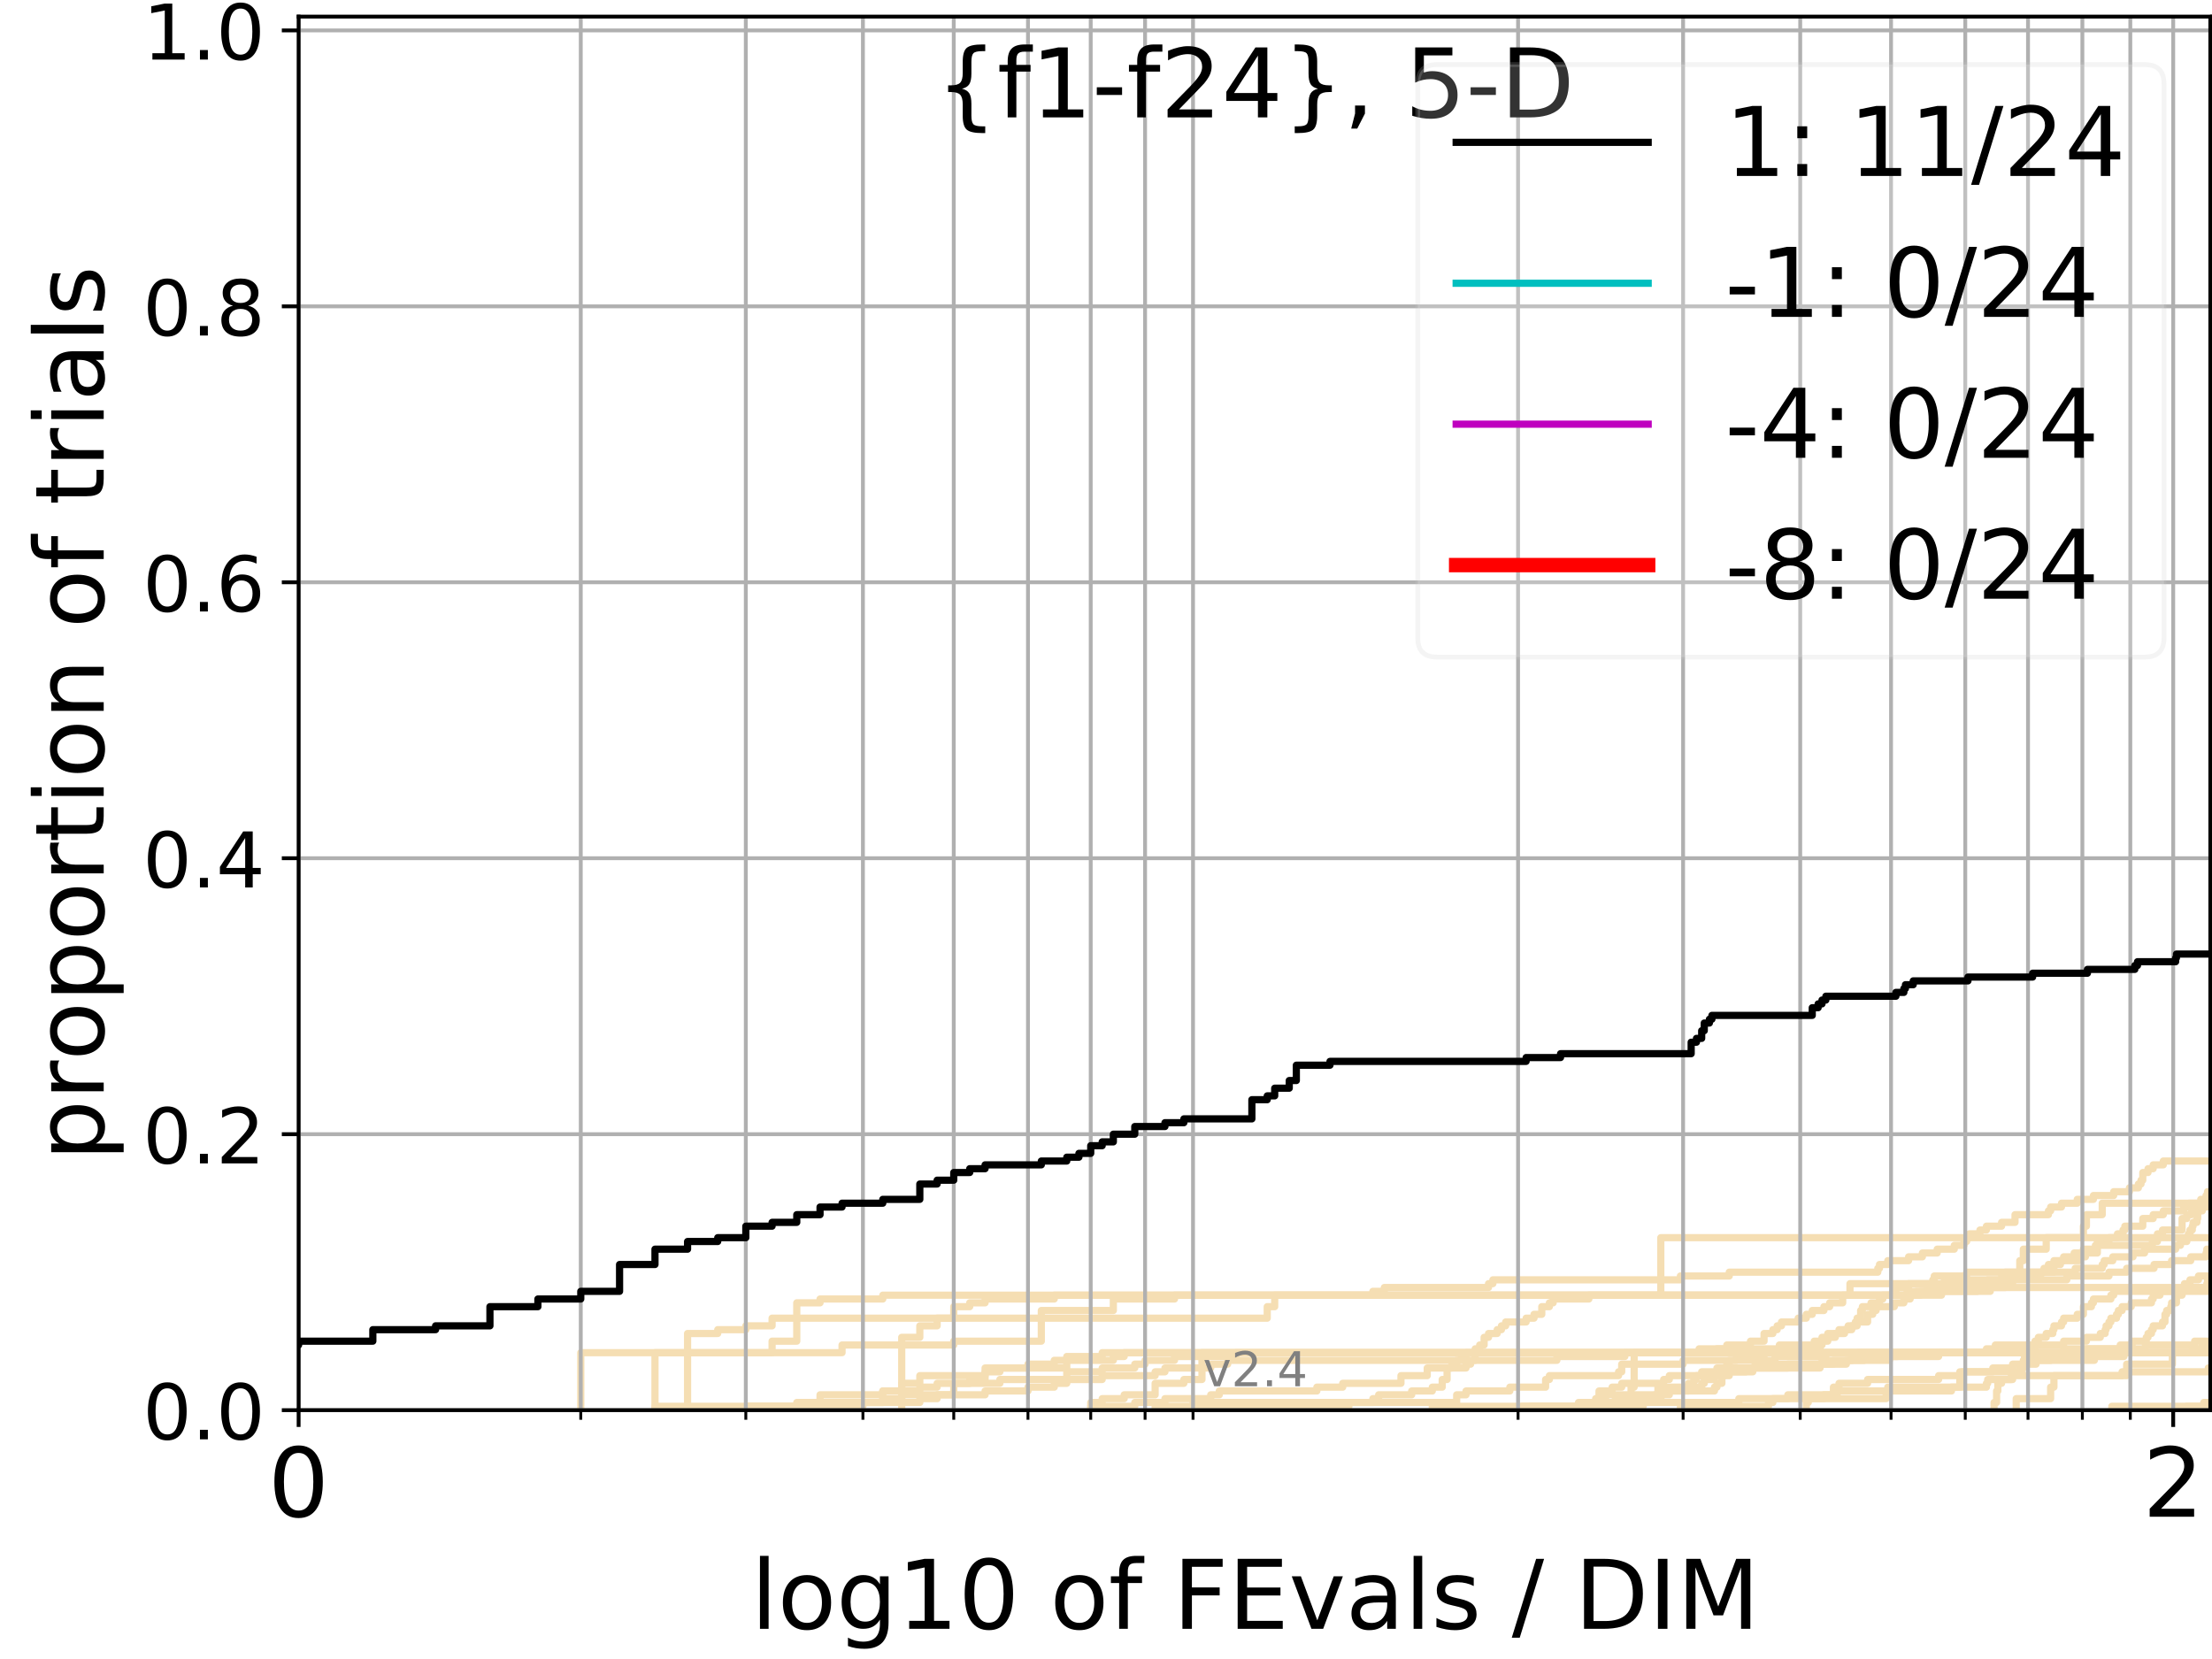 <?xml version="1.0" encoding="utf-8" standalone="no"?>
<!DOCTYPE svg PUBLIC "-//W3C//DTD SVG 1.1//EN"
  "http://www.w3.org/Graphics/SVG/1.1/DTD/svg11.dtd">
<!-- Created with matplotlib (https://matplotlib.org/) -->
<svg height="345.6pt" version="1.1" viewBox="0 0 460.8 345.6" width="460.8pt" xmlns="http://www.w3.org/2000/svg" xmlns:xlink="http://www.w3.org/1999/xlink">
 <defs>
  <style type="text/css">
*{stroke-linecap:butt;stroke-linejoin:round;}
  </style>
 </defs>
 <g id="figure_1">
  <g id="patch_1">
   <path d="M 0 345.6 
L 460.8 345.6 
L 460.8 0 
L 0 0 
z
" style="fill:#ffffff;"/>
  </g>
  <g id="axes_1">
   <g id="patch_2">
    <path d="M 62.208 293.76 
L 460.8 293.76 
L 460.8 3.456 
L 62.208 3.456 
z
" style="fill:#ffffff;"/>
   </g>
   <g id="line2d_1">
    <path clip-path="url(#pd177985d75)" d="M 415.402 293.76 
L 415.402 292.163 
L 415.927 292.163 
L 415.927 289.768 
L 416.188 289.768 
L 416.188 288.171 
L 416.967 288.171 
L 416.967 287.373 
L 419.263 287.373 
L 419.263 285.776 
L 420.759 285.776 
L 420.759 284.977 
L 421.498 284.977 
L 421.498 284.179 
L 424.152 284.179 
L 424.152 283.381 
L 427.185 283.381 
L 427.185 282.582 
L 429.669 282.582 
L 429.669 281.784 
L 433.796 281.784 
L 433.796 280.985 
L 441.685 280.985 
L 441.685 280.187 
L 444.16 280.187 
L 444.16 279.389 
L 447.109 279.389 
L 447.109 278.59 
L 447.471 278.59 
L 447.471 277.792 
L 448.19 277.792 
L 448.19 276.993 
L 448.547 276.993 
L 448.547 276.195 
L 450.484 276.195 
L 450.484 275.396 
L 451.005 275.396 
L 451.005 273.8 
L 451.35 273.8 
L 451.35 273.001 
L 452.208 273.001 
L 452.208 272.203 
L 452.378 272.203 
L 452.378 271.404 
L 453.394 271.404 
L 453.394 269.808 
L 454.563 269.808 
L 454.563 269.009 
L 455.06 269.009 
L 455.06 267.412 
L 456.207 267.412 
L 456.207 266.614 
L 457.978 266.614 
L 457.978 265.815 
L 461.8 265.815 
L 461.8 265.815 
" style="fill:none;stroke:#f5deb3;stroke-linecap:square;stroke-width:1.5;"/>
   </g>
   <g id="line2d_2">
    <path clip-path="url(#pd177985d75)" d="M 339.783 293.76 
L 339.783 291.365 
L 339.783 291.365 
L 339.783 288.97 
L 340.423 288.97 
L 340.423 286.574 
L 340.423 286.574 
L 340.423 284.179 
L 340.423 284.179 
L 340.423 281.784 
L 461.8 281.784 
" style="fill:none;stroke:#f5deb3;stroke-linecap:square;stroke-width:1.5;"/>
   </g>
   <g id="line2d_3">
    <path clip-path="url(#pd177985d75)" d="M 187.845 293.76 
L 187.845 278.59 
L 191.615 278.59 
L 191.615 276.195 
L 195.224 276.195 
L 195.224 274.598 
L 198.685 274.598 
L 198.685 272.203 
L 202.011 272.203 
L 202.011 271.404 
L 205.211 271.404 
L 205.211 270.606 
L 219.619 270.606 
L 219.619 269.808 
L 285.995 269.808 
L 285.995 269.009 
L 288.384 269.009 
L 288.384 268.211 
L 310.087 268.211 
L 310.087 267.412 
L 310.994 267.412 
L 310.994 266.614 
L 350.056 266.614 
L 350.056 265.815 
L 360.233 265.815 
L 360.233 265.017 
L 391.182 265.017 
L 391.182 264.219 
L 391.532 264.219 
L 391.532 263.42 
L 393.259 263.42 
L 393.259 262.622 
L 397.592 262.622 
L 397.592 261.823 
L 400.466 261.823 
L 400.466 261.025 
L 403.55 261.025 
L 403.55 260.227 
L 407.109 260.227 
L 407.109 259.428 
L 409.118 259.428 
L 409.118 258.63 
L 409.683 258.63 
L 409.683 257.831 
L 410.245 257.831 
L 410.245 257.033 
L 412.454 257.033 
L 412.454 256.234 
L 413.807 256.234 
L 413.807 255.436 
L 416.967 255.436 
L 416.967 254.638 
L 419.765 254.638 
L 419.765 253.041 
L 426.725 253.041 
L 426.725 252.242 
L 427.185 252.242 
L 427.185 251.444 
L 429.446 251.444 
L 429.446 250.646 
L 432.729 250.646 
L 432.729 249.847 
L 436.096 249.847 
L 436.096 249.049 
L 440.322 249.049 
L 440.322 248.25 
L 443.595 248.25 
L 443.595 247.452 
L 445.463 247.452 
L 445.463 246.653 
L 446.015 246.653 
L 446.015 245.855 
L 446.381 245.855 
L 446.381 244.258 
L 447.471 244.258 
L 447.471 243.46 
L 448.547 243.46 
L 448.547 242.661 
L 450.658 242.661 
L 450.658 241.863 
L 461.8 241.863 
L 461.8 241.863 
" style="fill:none;stroke:#f5deb3;stroke-linecap:square;stroke-width:1.5;"/>
   </g>
   <g id="line2d_4">
    <path clip-path="url(#pd177985d75)" d="M 136.446 293.76 
L 136.446 292.962 
L 170.829 292.962 
L 170.829 292.163 
L 191.615 292.163 
L 191.615 291.365 
L 195.224 291.365 
L 195.224 290.566 
L 205.211 290.566 
L 205.211 289.768 
L 214.146 289.768 
L 214.146 288.97 
L 219.619 288.97 
L 219.619 288.171 
L 222.228 288.171 
L 222.228 285.776 
L 229.606 285.776 
L 229.606 284.977 
L 236.394 284.977 
L 236.394 284.179 
L 238.541 284.179 
L 238.541 283.381 
L 244.673 283.381 
L 244.673 282.582 
L 257.463 282.582 
L 257.463 281.784 
L 413.807 281.784 
L 413.807 280.985 
L 415.665 280.985 
L 415.665 280.187 
L 429.891 280.187 
L 429.891 279.389 
L 434.639 279.389 
L 434.639 278.59 
L 437.528 278.59 
L 437.528 277.792 
L 438.537 277.792 
L 438.537 276.993 
L 438.737 276.993 
L 438.737 276.195 
L 439.335 276.195 
L 439.335 275.396 
L 439.731 275.396 
L 439.731 274.598 
L 440.909 274.598 
L 440.909 273.8 
L 441.298 273.8 
L 441.298 273.001 
L 442.07 273.001 
L 442.07 272.203 
L 443.972 272.203 
L 443.972 271.404 
L 448.19 271.404 
L 448.19 270.606 
L 448.547 270.606 
L 448.547 269.808 
L 449.96 269.808 
L 449.96 269.009 
L 454.563 269.009 
L 454.563 268.211 
L 459.714 268.211 
L 459.714 267.412 
L 459.87 267.412 
L 459.87 266.614 
L 461.8 266.614 
L 461.8 266.614 
" style="fill:none;stroke:#f5deb3;stroke-linecap:square;stroke-width:1.5;"/>
   </g>
   <g id="line2d_5">
    <path clip-path="url(#pd177985d75)" d="M 439.928 293.76 
L 439.928 292.962 
L 459.087 292.962 
L 459.087 292.163 
L 461.8 292.163 
" style="fill:none;stroke:#f5deb3;stroke-linecap:square;stroke-width:1.5;"/>
   </g>
   <g id="line2d_6"/>
   <g id="line2d_7">
    <path clip-path="url(#pd177985d75)" d="M 333.795 293.76 
L 333.795 292.962 
L 336.509 292.962 
L 336.509 292.163 
L 342.936 292.163 
L 342.936 291.365 
L 345.976 291.365 
L 345.976 290.566 
L 347.748 290.566 
L 347.748 289.768 
L 351.746 289.768 
L 351.746 288.171 
L 352.855 288.171 
L 352.855 287.373 
L 353.404 287.373 
L 353.404 286.574 
L 354.491 286.574 
L 354.491 285.776 
L 357.671 285.776 
L 357.671 284.977 
L 359.727 284.977 
L 359.727 284.179 
L 360.233 284.179 
L 360.233 283.381 
L 361.734 283.381 
L 361.734 282.582 
L 367.485 282.582 
L 367.485 281.784 
L 461.8 281.784 
L 461.8 281.784 
" style="fill:none;stroke:#f5deb3;stroke-linecap:square;stroke-width:1.5;"/>
   </g>
   <g id="line2d_8">
    <path clip-path="url(#pd177985d75)" d="M 0 0 
" style="fill:none;stroke:#f5deb3;stroke-linecap:square;stroke-width:1.5;"/>
   </g>
   <g id="line2d_9">
    <path clip-path="url(#pd177985d75)" d="M 227.218 293.76 
L 227.218 292.962 
L 236.394 292.962 
L 236.394 292.163 
L 242.678 292.163 
L 242.678 291.365 
L 252.216 291.365 
L 252.216 290.566 
L 254.001 290.566 
L 254.001 289.768 
L 274.325 289.768 
L 274.325 288.97 
L 279.711 288.97 
L 279.711 288.171 
L 291.846 288.171 
L 291.846 286.574 
L 297.318 286.574 
L 297.318 284.977 
L 302.459 284.977 
L 302.459 284.179 
L 303.451 284.179 
L 303.451 283.381 
L 304.431 283.381 
L 304.431 282.582 
L 305.4 282.582 
L 305.4 281.784 
L 429.891 281.784 
L 429.891 280.985 
L 446.928 280.985 
L 446.928 280.187 
L 457.178 280.187 
L 457.178 279.389 
L 461.8 279.389 
L 461.8 279.389 
" style="fill:none;stroke:#f5deb3;stroke-linecap:square;stroke-width:1.5;"/>
   </g>
   <g id="line2d_10">
    <path clip-path="url(#pd177985d75)" d="M 317.084 293.76 
L 317.084 292.962 
L 332.405 292.962 
L 332.405 292.163 
L 333.103 292.163 
L 333.103 289.768 
L 335.838 289.768 
L 335.838 288.97 
L 337.834 288.97 
L 337.834 288.171 
L 346.571 288.171 
L 346.571 287.373 
L 347.748 287.373 
L 347.748 286.574 
L 359.218 286.574 
L 359.218 285.776 
L 365.136 285.776 
L 365.136 284.977 
L 379.155 284.977 
L 379.155 284.179 
L 379.558 284.179 
L 379.558 283.381 
L 393.6 283.381 
L 393.6 282.582 
L 395.286 282.582 
L 395.286 281.784 
L 461.8 281.784 
L 461.8 281.784 
" style="fill:none;stroke:#f5deb3;stroke-linecap:square;stroke-width:1.5;"/>
   </g>
   <g id="line2d_11">
    <path clip-path="url(#pd177985d75)" d="M 155.368 293.76 
L 155.368 292.962 
L 179.763 292.962 
L 179.763 292.163 
L 183.901 292.163 
L 183.901 289.768 
L 187.845 289.768 
L 187.845 288.171 
L 191.615 288.171 
L 191.615 286.574 
L 205.211 286.574 
L 205.211 284.977 
L 222.228 284.977 
L 222.228 283.381 
L 231.93 283.381 
L 231.93 282.582 
L 234.191 282.582 
L 234.191 281.784 
L 417.226 281.784 
L 417.226 280.985 
L 423.914 280.985 
L 423.914 279.389 
L 424.625 279.389 
L 424.625 278.59 
L 426.263 278.59 
L 426.263 277.792 
L 427.642 277.792 
L 427.642 276.993 
L 427.87 276.993 
L 427.87 276.195 
L 429.446 276.195 
L 429.446 275.396 
L 429.891 275.396 
L 429.891 274.598 
L 432.729 274.598 
L 432.729 273.8 
L 434.007 273.8 
L 434.007 272.203 
L 435.683 272.203 
L 435.683 271.404 
L 436.096 271.404 
L 436.096 270.606 
L 439.731 270.606 
L 439.731 269.808 
L 440.322 269.808 
L 440.322 269.009 
L 461.8 269.009 
L 461.8 269.009 
" style="fill:none;stroke:#f5deb3;stroke-linecap:square;stroke-width:1.5;"/>
   </g>
   <g id="line2d_12">
    <path clip-path="url(#pd177985d75)" d="M 143.234 293.76 
L 143.234 281.784 
L 175.414 281.784 
L 175.414 280.187 
L 198.685 280.187 
L 198.685 279.389 
L 216.926 279.389 
L 216.926 273.001 
L 231.93 273.001 
L 231.93 270.606 
L 244.673 270.606 
L 244.673 269.808 
L 404.454 269.808 
L 404.454 269.009 
L 414.608 269.009 
L 414.608 268.211 
L 417.74 268.211 
L 417.74 267.412 
L 419.263 267.412 
L 419.263 265.815 
L 425.097 265.815 
L 425.097 265.017 
L 427.87 265.017 
L 427.87 263.42 
L 429.223 263.42 
L 429.223 262.622 
L 433.157 262.622 
L 433.157 261.823 
L 434.429 261.823 
L 434.429 261.025 
L 436.917 261.025 
L 436.917 259.428 
L 448.368 259.428 
L 448.368 258.63 
L 449.433 258.63 
L 449.433 257.033 
L 450.484 257.033 
L 450.484 256.234 
L 454.563 256.234 
L 454.563 253.839 
L 455.553 253.839 
L 455.553 253.041 
L 456.532 253.041 
L 456.532 252.242 
L 457.499 252.242 
L 457.499 251.444 
L 458.455 251.444 
L 458.455 250.646 
L 459.401 250.646 
L 459.401 249.847 
L 460.336 249.847 
L 460.336 249.049 
L 461.8 249.049 
L 461.8 249.049 
" style="fill:none;stroke:#f5deb3;stroke-linecap:square;stroke-width:1.5;"/>
   </g>
   <g id="line2d_13">
    <path clip-path="url(#pd177985d75)" d="M 420.014 293.76 
L 420.014 291.365 
L 427.185 291.365 
L 427.185 288.97 
L 427.87 288.97 
L 427.87 286.574 
L 443.026 286.574 
L 443.026 284.179 
L 452.548 284.179 
L 452.548 281.784 
L 461.8 281.784 
L 461.8 281.784 
" style="fill:none;stroke:#f5deb3;stroke-linecap:square;stroke-width:1.5;"/>
   </g>
   <g id="line2d_14">
    <path clip-path="url(#pd177985d75)" d="M 227.218 293.76 
L 227.218 292.163 
L 229.606 292.163 
L 229.606 291.365 
L 234.191 291.365 
L 234.191 290.566 
L 240.635 290.566 
L 240.635 288.171 
L 246.623 288.171 
L 246.623 287.373 
L 250.392 287.373 
L 250.392 281.784 
L 353.949 281.784 
L 353.949 280.985 
L 359.727 280.985 
L 359.727 280.187 
L 364.659 280.187 
L 364.659 279.389 
L 367.485 279.389 
L 367.485 277.792 
L 369.319 277.792 
L 369.319 276.993 
L 370.221 276.993 
L 370.221 276.195 
L 371.114 276.195 
L 371.114 275.396 
L 374.593 275.396 
L 374.593 274.598 
L 376.281 274.598 
L 376.281 273.8 
L 377.525 273.8 
L 377.525 273.001 
L 379.959 273.001 
L 379.959 272.203 
L 381.151 272.203 
L 381.151 271.404 
L 383.868 271.404 
L 383.868 269.808 
L 397.266 269.808 
L 397.266 269.009 
L 401.403 269.009 
L 401.403 268.211 
L 461.8 268.211 
L 461.8 268.211 
" style="fill:none;stroke:#f5deb3;stroke-linecap:square;stroke-width:1.5;"/>
   </g>
   <g id="line2d_15">
    <path clip-path="url(#pd177985d75)" d="M 0 0 
" style="fill:none;stroke:#f5deb3;stroke-linecap:square;stroke-width:1.5;"/>
   </g>
   <g id="line2d_16">
    <path clip-path="url(#pd177985d75)" d="M 455.553 293.76 
L 455.553 292.962 
L 461.8 292.962 
L 461.8 292.962 
" style="fill:none;stroke:#f5deb3;stroke-linecap:square;stroke-width:1.5;"/>
   </g>
   <g id="line2d_17">
    <path clip-path="url(#pd177985d75)" d="M 333.103 293.76 
L 333.103 292.962 
L 342.315 292.962 
L 342.315 292.163 
L 362.229 292.163 
L 362.229 291.365 
L 379.959 291.365 
L 379.959 290.566 
L 382.714 290.566 
L 382.714 289.768 
L 406.526 289.768 
L 406.526 288.97 
L 413.807 288.97 
L 413.807 288.171 
L 414.075 288.171 
L 414.075 287.373 
L 419.011 287.373 
L 419.011 286.574 
L 442.07 286.574 
L 442.07 285.776 
L 460.026 285.776 
L 460.026 284.977 
L 461.108 284.977 
L 461.108 284.179 
L 461.8 284.179 
L 461.8 284.179 
" style="fill:none;stroke:#f5deb3;stroke-linecap:square;stroke-width:1.5;"/>
   </g>
   <g id="line2d_18">
    <path clip-path="url(#pd177985d75)" d="M 136.446 293.76 
L 136.446 281.784 
L 143.234 281.784 
L 143.234 277.792 
L 149.518 277.792 
L 149.518 276.993 
L 155.368 276.993 
L 155.368 276.195 
L 160.841 276.195 
L 160.841 274.598 
L 165.982 274.598 
L 165.982 271.404 
L 170.829 271.404 
L 170.829 270.606 
L 183.901 270.606 
L 183.901 269.808 
L 399.201 269.808 
L 399.201 269.009 
L 411.907 269.009 
L 411.907 268.211 
L 413.807 268.211 
L 413.807 267.412 
L 414.075 267.412 
L 414.075 266.614 
L 416.967 266.614 
L 416.967 265.815 
L 421.252 265.815 
L 421.252 265.017 
L 425.798 265.017 
L 425.798 264.219 
L 426.725 264.219 
L 426.725 263.42 
L 427.87 263.42 
L 427.87 262.622 
L 429.891 262.622 
L 429.891 261.823 
L 432.083 261.823 
L 432.083 261.025 
L 434.007 261.025 
L 434.007 260.227 
L 436.508 260.227 
L 436.508 259.428 
L 436.917 259.428 
L 436.917 258.63 
L 439.335 258.63 
L 439.335 257.831 
L 441.103 257.831 
L 441.103 257.033 
L 442.262 257.033 
L 442.262 256.234 
L 442.645 256.234 
L 442.645 255.436 
L 446.381 255.436 
L 446.381 253.839 
L 448.547 253.839 
L 448.547 253.041 
L 450.658 253.041 
L 450.658 252.242 
L 454.894 252.242 
L 454.894 251.444 
L 456.044 251.444 
L 456.044 250.646 
L 458.455 250.646 
L 458.455 249.847 
L 459.558 249.847 
L 459.558 249.049 
L 460.336 249.049 
L 460.336 248.25 
L 461.8 248.25 
L 461.8 248.25 
" style="fill:none;stroke:#f5deb3;stroke-linecap:square;stroke-width:1.5;"/>
   </g>
   <g id="line2d_19">
    <path clip-path="url(#pd177985d75)" d="M 0 0 
" style="fill:none;stroke:#f5deb3;stroke-linecap:square;stroke-width:1.5;"/>
   </g>
   <g id="line2d_20">
    <path clip-path="url(#pd177985d75)" d="M 155.368 293.76 
L 155.368 292.962 
L 165.982 292.962 
L 165.982 292.163 
L 170.829 292.163 
L 170.829 290.566 
L 183.901 290.566 
L 183.901 289.768 
L 191.615 289.768 
L 191.615 288.97 
L 195.224 288.97 
L 195.224 288.171 
L 202.011 288.171 
L 202.011 287.373 
L 205.211 287.373 
L 205.211 285.776 
L 208.295 285.776 
L 208.295 284.977 
L 214.146 284.977 
L 214.146 284.179 
L 219.619 284.179 
L 219.619 283.381 
L 222.228 283.381 
L 222.228 282.582 
L 229.606 282.582 
L 229.606 281.784 
L 371.556 281.784 
L 371.556 280.985 
L 379.155 280.985 
L 379.155 280.187 
L 379.558 280.187 
L 379.558 279.389 
L 380.755 279.389 
L 380.755 278.59 
L 382.326 278.59 
L 382.326 277.792 
L 384.249 277.792 
L 384.249 276.993 
L 385.756 276.993 
L 385.756 276.195 
L 386.87 276.195 
L 386.87 275.396 
L 389.053 275.396 
L 389.053 273.8 
L 390.125 273.8 
L 390.125 273.001 
L 390.831 273.001 
L 390.831 272.203 
L 394.616 272.203 
L 394.616 271.404 
L 396.611 271.404 
L 396.611 270.606 
L 397.916 270.606 
L 397.916 269.808 
L 400.152 269.808 
L 400.152 269.009 
L 402.637 269.009 
L 402.637 268.211 
L 404.753 268.211 
L 404.753 267.412 
L 405.051 267.412 
L 405.051 266.614 
L 430.555 266.614 
L 430.555 265.815 
L 439.335 265.815 
L 439.335 265.017 
L 443.026 265.017 
L 443.026 264.219 
L 448.725 264.219 
L 448.725 263.42 
L 452.378 263.42 
L 452.378 262.622 
L 456.369 262.622 
L 456.369 261.823 
L 459.558 261.823 
L 459.558 261.025 
L 459.714 261.025 
L 459.714 260.227 
L 461.414 260.227 
L 461.414 259.428 
L 461.8 259.428 
L 461.8 259.428 
" style="fill:none;stroke:#f5deb3;stroke-linecap:square;stroke-width:1.5;"/>
   </g>
   <g id="line2d_21">
    <path clip-path="url(#pd177985d75)" d="M 0 0 
" style="fill:none;stroke:#f5deb3;stroke-linecap:square;stroke-width:1.5;"/>
   </g>
   <g id="line2d_22">
    <path clip-path="url(#pd177985d75)" d="M 170.829 293.76 
L 170.829 292.163 
L 183.901 292.163 
L 183.901 291.365 
L 187.845 291.365 
L 187.845 290.566 
L 198.685 290.566 
L 198.685 288.171 
L 208.295 288.171 
L 208.295 287.373 
L 229.606 287.373 
L 229.606 286.574 
L 240.635 286.574 
L 240.635 285.776 
L 242.678 285.776 
L 242.678 284.977 
L 252.216 284.977 
L 252.216 284.179 
L 255.75 284.179 
L 255.75 283.381 
L 324.323 283.381 
L 324.323 282.582 
L 338.489 282.582 
L 338.489 281.784 
L 357.671 281.784 
L 357.671 280.985 
L 370.669 280.985 
L 370.669 280.187 
L 377.935 280.187 
L 377.935 279.389 
L 379.558 279.389 
L 379.558 278.59 
L 380.755 278.59 
L 380.755 277.792 
L 383.1 277.792 
L 383.1 276.993 
L 385.006 276.993 
L 385.006 276.195 
L 386.5 276.195 
L 386.5 275.396 
L 386.87 275.396 
L 386.87 274.598 
L 387.604 274.598 
L 387.604 273.001 
L 387.969 273.001 
L 387.969 272.203 
L 389.769 272.203 
L 389.769 271.404 
L 391.532 271.404 
L 391.532 270.606 
L 392.227 270.606 
L 392.227 269.808 
L 394.616 269.808 
L 394.616 269.009 
L 394.952 269.009 
L 394.952 268.211 
L 397.592 268.211 
L 397.592 267.412 
L 402.637 267.412 
L 402.637 266.614 
L 402.942 266.614 
L 402.942 265.815 
L 409.683 265.815 
L 409.683 265.017 
L 432.299 265.017 
L 432.299 264.219 
L 437.933 264.219 
L 437.933 263.42 
L 438.336 263.42 
L 438.336 262.622 
L 440.125 262.622 
L 440.125 261.823 
L 444.347 261.823 
L 444.347 261.025 
L 446.746 261.025 
L 446.746 260.227 
L 453.225 260.227 
L 453.225 259.428 
L 454.231 259.428 
L 454.231 258.63 
L 455.553 258.63 
L 455.553 257.831 
L 455.88 257.831 
L 455.88 257.033 
L 456.207 257.033 
L 456.207 256.234 
L 456.694 256.234 
L 456.694 255.436 
L 456.855 255.436 
L 456.855 254.638 
L 457.659 254.638 
L 457.659 253.839 
L 457.819 253.839 
L 457.819 252.242 
L 458.772 252.242 
L 458.772 251.444 
L 459.714 251.444 
L 459.714 250.646 
L 461.567 250.646 
L 461.567 249.847 
L 461.8 249.847 
L 461.8 249.847 
" style="fill:none;stroke:#f5deb3;stroke-linecap:square;stroke-width:1.5;"/>
   </g>
   <g id="line2d_23">
    <path clip-path="url(#pd177985d75)" d="M 298.372 293.76 
L 298.372 292.962 
L 328.826 292.962 
L 328.826 292.163 
L 332.405 292.163 
L 332.405 291.365 
L 334.482 291.365 
L 334.482 290.566 
L 345.376 290.566 
L 345.376 288.97 
L 354.491 288.97 
L 354.491 288.171 
L 355.029 288.171 
L 355.029 287.373 
L 357.149 287.373 
L 357.149 286.574 
L 357.671 286.574 
L 357.671 285.776 
L 358.19 285.776 
L 358.19 284.977 
L 372.435 284.977 
L 372.435 284.179 
L 381.936 284.179 
L 381.936 283.381 
L 388.332 283.381 
L 388.332 282.582 
L 403.853 282.582 
L 403.853 281.784 
L 461.8 281.784 
L 461.8 281.784 
" style="fill:none;stroke:#f5deb3;stroke-linecap:square;stroke-width:1.5;"/>
   </g>
   <g id="line2d_24">
    <path clip-path="url(#pd177985d75)" d="M 376.281 293.76 
L 376.281 292.163 
L 376.697 292.163 
L 376.697 291.365 
L 392.917 291.365 
L 392.917 289.768 
L 393.259 289.768 
L 393.259 288.97 
L 408.263 288.97 
L 408.263 287.373 
L 408.549 287.373 
L 408.549 286.574 
L 408.834 286.574 
L 408.834 285.776 
L 421.252 285.776 
L 421.252 284.179 
L 421.498 284.179 
L 421.498 283.381 
L 421.743 283.381 
L 421.743 282.582 
L 442.454 282.582 
L 442.454 281.784 
L 461.8 281.784 
L 461.8 281.784 
" style="fill:none;stroke:#f5deb3;stroke-linecap:square;stroke-width:1.5;"/>
   </g>
   <g id="line2d_25">
    <path clip-path="url(#pd177985d75)" d="M 318.747 293.76 
L 318.747 292.962 
L 333.103 292.962 
L 333.103 292.163 
L 336.509 292.163 
L 336.509 291.365 
L 344.773 291.365 
L 344.773 290.566 
L 346.571 290.566 
L 346.571 289.768 
L 357.149 289.768 
L 357.149 288.97 
L 357.671 288.97 
L 357.671 288.171 
L 358.705 288.171 
L 358.705 286.574 
L 360.233 286.574 
L 360.233 285.776 
L 363.695 285.776 
L 363.695 284.977 
L 365.611 284.977 
L 365.611 284.179 
L 384.628 284.179 
L 384.628 283.381 
L 385.756 283.381 
L 385.756 282.582 
L 387.238 282.582 
L 387.238 281.784 
L 461.8 281.784 
L 461.8 281.784 
" style="fill:none;stroke:#f5deb3;stroke-linecap:square;stroke-width:1.5;"/>
   </g>
   <g id="line2d_26">
    <path clip-path="url(#pd177985d75)" d="M 0 0 
" style="fill:none;stroke:#f5deb3;stroke-linecap:square;stroke-width:1.5;"/>
   </g>
   <g id="line2d_27">
    <path clip-path="url(#pd177985d75)" d="M 350.056 293.76 
L 350.056 292.962 
L 368.407 292.962 
L 368.407 292.163 
L 369.319 292.163 
L 369.319 291.365 
L 372.435 291.365 
L 372.435 290.566 
L 381.936 290.566 
L 381.936 288.97 
L 383.1 288.97 
L 383.1 288.171 
L 389.053 288.171 
L 389.053 287.373 
L 403.853 287.373 
L 403.853 286.574 
L 408.263 286.574 
L 408.263 285.776 
L 415.138 285.776 
L 415.138 284.977 
L 419.263 284.977 
L 419.263 284.179 
L 421.743 284.179 
L 421.743 283.381 
L 436.302 283.381 
L 436.302 282.582 
L 436.713 282.582 
L 436.713 281.784 
L 456.694 281.784 
L 456.694 280.985 
L 458.772 280.985 
L 458.772 280.187 
L 461.8 280.187 
L 461.8 280.187 
" style="fill:none;stroke:#f5deb3;stroke-linecap:square;stroke-width:1.5;"/>
   </g>
   <g id="line2d_28">
    <path clip-path="url(#pd177985d75)" d="M 248.529 293.76 
L 248.529 292.962 
L 281.006 292.962 
L 281.006 292.163 
L 303.451 292.163 
L 303.451 290.566 
L 305.4 290.566 
L 305.4 289.768 
L 314.527 289.768 
L 314.527 288.97 
L 321.978 288.97 
L 321.978 287.373 
L 322.767 287.373 
L 322.767 286.574 
L 337.174 286.574 
L 337.174 285.776 
L 337.834 285.776 
L 337.834 284.179 
L 350.623 284.179 
L 350.623 283.381 
L 369.771 283.381 
L 369.771 282.582 
L 380.358 282.582 
L 380.358 281.784 
L 457.178 281.784 
L 457.178 280.985 
L 460.336 280.985 
L 460.336 280.187 
L 461.8 280.187 
L 461.8 280.187 
" style="fill:none;stroke:#f5deb3;stroke-linecap:square;stroke-width:1.5;"/>
   </g>
   <g id="line2d_29">
    <path clip-path="url(#pd177985d75)" d="M 120.986 293.76 
L 120.986 281.784 
L 160.841 281.784 
L 160.841 279.389 
L 165.982 279.389 
L 165.982 274.598 
L 263.989 274.598 
L 263.989 272.203 
L 265.545 272.203 
L 265.545 269.808 
L 385.382 269.808 
L 385.382 267.412 
L 417.74 267.412 
L 417.74 265.017 
L 420.759 265.017 
L 420.759 262.622 
L 421.498 262.622 
L 421.498 260.227 
L 426.263 260.227 
L 426.263 257.831 
L 434.007 257.831 
L 434.007 255.436 
L 434.639 255.436 
L 434.639 253.041 
L 437.933 253.041 
L 437.933 250.646 
L 459.87 250.646 
L 459.87 248.25 
L 461.8 248.25 
L 461.8 248.25 
" style="fill:none;stroke:#f5deb3;stroke-linecap:square;stroke-width:1.5;"/>
   </g>
   <g id="line2d_30">
    <path clip-path="url(#pd177985d75)" d="M 240.635 293.76 
L 240.635 292.962 
L 248.529 292.962 
L 248.529 292.163 
L 285.995 292.163 
L 285.995 291.365 
L 287.198 291.365 
L 287.198 290.566 
L 294.077 290.566 
L 294.077 289.768 
L 298.372 289.768 
L 298.372 288.97 
L 300.44 288.97 
L 300.44 288.171 
L 300.44 288.171 
L 300.44 287.373 
L 301.456 287.373 
L 301.456 286.574 
L 301.456 286.574 
L 301.456 285.776 
L 301.456 285.776 
L 301.456 284.977 
L 305.4 284.977 
L 305.4 284.179 
L 306.359 284.179 
L 306.359 283.381 
L 307.306 283.381 
L 307.306 282.582 
L 307.306 282.582 
L 307.306 281.784 
L 307.306 281.784 
L 307.306 280.985 
L 308.243 280.985 
L 308.243 280.187 
L 309.17 280.187 
L 309.17 279.389 
L 309.17 279.389 
L 309.17 278.59 
L 310.087 278.59 
L 310.087 277.792 
L 311.891 277.792 
L 311.891 276.993 
L 312.779 276.993 
L 312.779 276.195 
L 313.658 276.195 
L 313.658 275.396 
L 317.92 275.396 
L 317.92 274.598 
L 319.566 274.598 
L 319.566 273.8 
L 321.182 273.8 
L 321.182 273.001 
L 321.182 273.001 
L 321.182 272.203 
L 322.767 272.203 
L 322.767 271.404 
L 323.548 271.404 
L 323.548 270.606 
L 330.991 270.606 
L 330.991 269.808 
L 345.976 269.808 
L 345.976 269.009 
L 345.976 269.009 
L 345.976 268.211 
L 345.976 268.211 
L 345.976 267.412 
L 345.976 267.412 
L 345.976 266.614 
L 345.976 266.614 
L 345.976 265.815 
L 345.976 265.815 
L 345.976 265.017 
L 345.976 265.017 
L 345.976 264.219 
L 345.976 264.219 
L 345.976 263.42 
L 345.976 263.42 
L 345.976 262.622 
L 345.976 262.622 
L 345.976 261.823 
L 345.976 261.823 
L 345.976 261.025 
L 345.976 261.025 
L 345.976 260.227 
L 345.976 260.227 
L 345.976 259.428 
L 345.976 259.428 
L 345.976 258.63 
L 345.976 258.63 
L 345.976 257.831 
L 461.8 257.831 
" style="fill:none;stroke:#f5deb3;stroke-linecap:square;stroke-width:1.5;"/>
   </g>
   <g id="matplotlib.axis_1">
    <g id="xtick_1">
     <g id="line2d_31">
      <path clip-path="url(#pd177985d75)" d="M 62.208 293.76 
L 62.208 3.456 
" style="fill:none;stroke:#b0b0b0;stroke-linecap:square;stroke-width:0.8;"/>
     </g>
     <g id="line2d_32">
      <defs>
       <path d="M 0 0 
L 0 3.5 
" id="mc83a886db4" style="stroke:#000000;stroke-width:0.8;"/>
      </defs>
      <g>
       <use style="stroke:#000000;stroke-width:0.8;" x="62.208" xlink:href="#mc83a886db4" y="293.76"/>
      </g>
     </g>
     <g id="text_1">
      <!-- 0 -->
      <defs>
       <path d="M 31.781 66.406 
Q 24.172 66.406 20.328 58.906 
Q 16.5 51.422 16.5 36.375 
Q 16.5 21.391 20.328 13.891 
Q 24.172 6.391 31.781 6.391 
Q 39.453 6.391 43.281 13.891 
Q 47.125 21.391 47.125 36.375 
Q 47.125 51.422 43.281 58.906 
Q 39.453 66.406 31.781 66.406 
z
M 31.781 74.219 
Q 44.047 74.219 50.516 64.516 
Q 56.984 54.828 56.984 36.375 
Q 56.984 17.969 50.516 8.266 
Q 44.047 -1.422 31.781 -1.422 
Q 19.531 -1.422 13.062 8.266 
Q 6.594 17.969 6.594 36.375 
Q 6.594 54.828 13.062 64.516 
Q 19.531 74.219 31.781 74.219 
z
" id="DejaVuSans-48"/>
      </defs>
      <g transform="translate(55.846 315.957)scale(0.2 -0.2)">
       <use xlink:href="#DejaVuSans-48"/>
      </g>
     </g>
    </g>
    <g id="xtick_2">
     <g id="line2d_33">
      <path clip-path="url(#pd177985d75)" d="M 452.718 293.76 
L 452.718 3.456 
" style="fill:none;stroke:#b0b0b0;stroke-linecap:square;stroke-width:0.8;"/>
     </g>
     <g id="line2d_34">
      <g>
       <use style="stroke:#000000;stroke-width:0.8;" x="452.718" xlink:href="#mc83a886db4" y="293.76"/>
      </g>
     </g>
     <g id="text_2">
      <!-- 2 -->
      <defs>
       <path d="M 19.188 8.297 
L 53.609 8.297 
L 53.609 0 
L 7.328 0 
L 7.328 8.297 
Q 12.938 14.109 22.625 23.891 
Q 32.328 33.688 34.812 36.531 
Q 39.547 41.844 41.422 45.531 
Q 43.312 49.219 43.312 52.781 
Q 43.312 58.594 39.234 62.25 
Q 35.156 65.922 28.609 65.922 
Q 23.969 65.922 18.812 64.312 
Q 13.672 62.703 7.812 59.422 
L 7.812 69.391 
Q 13.766 71.781 18.938 73 
Q 24.125 74.219 28.422 74.219 
Q 39.75 74.219 46.484 68.547 
Q 53.219 62.891 53.219 53.422 
Q 53.219 48.922 51.531 44.891 
Q 49.859 40.875 45.406 35.406 
Q 44.188 33.984 37.641 27.219 
Q 31.109 20.453 19.188 8.297 
z
" id="DejaVuSans-50"/>
      </defs>
      <g transform="translate(446.355 315.957)scale(0.2 -0.2)">
       <use xlink:href="#DejaVuSans-50"/>
      </g>
     </g>
    </g>
    <g id="xtick_3">
     <g id="line2d_35">
      <path clip-path="url(#pd177985d75)" d="M 120.986 293.76 
L 120.986 3.456 
" style="fill:none;stroke:#b0b0b0;stroke-linecap:square;stroke-width:0.8;"/>
     </g>
     <g id="line2d_36">
      <defs>
       <path d="M 0 0 
L 0 2 
" id="md6bffc154d" style="stroke:#000000;stroke-width:0.6;"/>
      </defs>
      <g>
       <use style="stroke:#000000;stroke-width:0.6;" x="120.986" xlink:href="#md6bffc154d" y="293.76"/>
      </g>
     </g>
    </g>
    <g id="xtick_4">
     <g id="line2d_37">
      <path clip-path="url(#pd177985d75)" d="M 155.368 293.76 
L 155.368 3.456 
" style="fill:none;stroke:#b0b0b0;stroke-linecap:square;stroke-width:0.8;"/>
     </g>
     <g id="line2d_38">
      <g>
       <use style="stroke:#000000;stroke-width:0.6;" x="155.368" xlink:href="#md6bffc154d" y="293.76"/>
      </g>
     </g>
    </g>
    <g id="xtick_5">
     <g id="line2d_39">
      <path clip-path="url(#pd177985d75)" d="M 179.763 293.76 
L 179.763 3.456 
" style="fill:none;stroke:#b0b0b0;stroke-linecap:square;stroke-width:0.8;"/>
     </g>
     <g id="line2d_40">
      <g>
       <use style="stroke:#000000;stroke-width:0.6;" x="179.763" xlink:href="#md6bffc154d" y="293.76"/>
      </g>
     </g>
    </g>
    <g id="xtick_6">
     <g id="line2d_41">
      <path clip-path="url(#pd177985d75)" d="M 198.685 293.76 
L 198.685 3.456 
" style="fill:none;stroke:#b0b0b0;stroke-linecap:square;stroke-width:0.8;"/>
     </g>
     <g id="line2d_42">
      <g>
       <use style="stroke:#000000;stroke-width:0.6;" x="198.685" xlink:href="#md6bffc154d" y="293.76"/>
      </g>
     </g>
    </g>
    <g id="xtick_7">
     <g id="line2d_43">
      <path clip-path="url(#pd177985d75)" d="M 214.146 293.76 
L 214.146 3.456 
" style="fill:none;stroke:#b0b0b0;stroke-linecap:square;stroke-width:0.8;"/>
     </g>
     <g id="line2d_44">
      <g>
       <use style="stroke:#000000;stroke-width:0.6;" x="214.146" xlink:href="#md6bffc154d" y="293.76"/>
      </g>
     </g>
    </g>
    <g id="xtick_8">
     <g id="line2d_45">
      <path clip-path="url(#pd177985d75)" d="M 227.218 293.76 
L 227.218 3.456 
" style="fill:none;stroke:#b0b0b0;stroke-linecap:square;stroke-width:0.8;"/>
     </g>
     <g id="line2d_46">
      <g>
       <use style="stroke:#000000;stroke-width:0.6;" x="227.218" xlink:href="#md6bffc154d" y="293.76"/>
      </g>
     </g>
    </g>
    <g id="xtick_9">
     <g id="line2d_47">
      <path clip-path="url(#pd177985d75)" d="M 238.541 293.76 
L 238.541 3.456 
" style="fill:none;stroke:#b0b0b0;stroke-linecap:square;stroke-width:0.8;"/>
     </g>
     <g id="line2d_48">
      <g>
       <use style="stroke:#000000;stroke-width:0.6;" x="238.541" xlink:href="#md6bffc154d" y="293.76"/>
      </g>
     </g>
    </g>
    <g id="xtick_10">
     <g id="line2d_49">
      <path clip-path="url(#pd177985d75)" d="M 248.529 293.76 
L 248.529 3.456 
" style="fill:none;stroke:#b0b0b0;stroke-linecap:square;stroke-width:0.8;"/>
     </g>
     <g id="line2d_50">
      <g>
       <use style="stroke:#000000;stroke-width:0.6;" x="248.529" xlink:href="#md6bffc154d" y="293.76"/>
      </g>
     </g>
    </g>
    <g id="xtick_11">
     <g id="line2d_51">
      <path clip-path="url(#pd177985d75)" d="M 316.241 293.76 
L 316.241 3.456 
" style="fill:none;stroke:#b0b0b0;stroke-linecap:square;stroke-width:0.8;"/>
     </g>
     <g id="line2d_52">
      <g>
       <use style="stroke:#000000;stroke-width:0.6;" x="316.241" xlink:href="#md6bffc154d" y="293.76"/>
      </g>
     </g>
    </g>
    <g id="xtick_12">
     <g id="line2d_53">
      <path clip-path="url(#pd177985d75)" d="M 350.623 293.76 
L 350.623 3.456 
" style="fill:none;stroke:#b0b0b0;stroke-linecap:square;stroke-width:0.8;"/>
     </g>
     <g id="line2d_54">
      <g>
       <use style="stroke:#000000;stroke-width:0.6;" x="350.623" xlink:href="#md6bffc154d" y="293.76"/>
      </g>
     </g>
    </g>
    <g id="xtick_13">
     <g id="line2d_55">
      <path clip-path="url(#pd177985d75)" d="M 375.018 293.76 
L 375.018 3.456 
" style="fill:none;stroke:#b0b0b0;stroke-linecap:square;stroke-width:0.8;"/>
     </g>
     <g id="line2d_56">
      <g>
       <use style="stroke:#000000;stroke-width:0.6;" x="375.018" xlink:href="#md6bffc154d" y="293.76"/>
      </g>
     </g>
    </g>
    <g id="xtick_14">
     <g id="line2d_57">
      <path clip-path="url(#pd177985d75)" d="M 393.94 293.76 
L 393.94 3.456 
" style="fill:none;stroke:#b0b0b0;stroke-linecap:square;stroke-width:0.8;"/>
     </g>
     <g id="line2d_58">
      <g>
       <use style="stroke:#000000;stroke-width:0.6;" x="393.94" xlink:href="#md6bffc154d" y="293.76"/>
      </g>
     </g>
    </g>
    <g id="xtick_15">
     <g id="line2d_59">
      <path clip-path="url(#pd177985d75)" d="M 409.401 293.76 
L 409.401 3.456 
" style="fill:none;stroke:#b0b0b0;stroke-linecap:square;stroke-width:0.8;"/>
     </g>
     <g id="line2d_60">
      <g>
       <use style="stroke:#000000;stroke-width:0.6;" x="409.401" xlink:href="#md6bffc154d" y="293.76"/>
      </g>
     </g>
    </g>
    <g id="xtick_16">
     <g id="line2d_61">
      <path clip-path="url(#pd177985d75)" d="M 422.473 293.76 
L 422.473 3.456 
" style="fill:none;stroke:#b0b0b0;stroke-linecap:square;stroke-width:0.8;"/>
     </g>
     <g id="line2d_62">
      <g>
       <use style="stroke:#000000;stroke-width:0.6;" x="422.473" xlink:href="#md6bffc154d" y="293.76"/>
      </g>
     </g>
    </g>
    <g id="xtick_17">
     <g id="line2d_63">
      <path clip-path="url(#pd177985d75)" d="M 433.796 293.76 
L 433.796 3.456 
" style="fill:none;stroke:#b0b0b0;stroke-linecap:square;stroke-width:0.8;"/>
     </g>
     <g id="line2d_64">
      <g>
       <use style="stroke:#000000;stroke-width:0.6;" x="433.796" xlink:href="#md6bffc154d" y="293.76"/>
      </g>
     </g>
    </g>
    <g id="xtick_18">
     <g id="line2d_65">
      <path clip-path="url(#pd177985d75)" d="M 443.783 293.76 
L 443.783 3.456 
" style="fill:none;stroke:#b0b0b0;stroke-linecap:square;stroke-width:0.8;"/>
     </g>
     <g id="line2d_66">
      <g>
       <use style="stroke:#000000;stroke-width:0.6;" x="443.783" xlink:href="#md6bffc154d" y="293.76"/>
      </g>
     </g>
    </g>
    <g id="text_3">
     <!-- log10 of FEvals / DIM -->
     <defs>
      <path d="M 9.422 75.984 
L 18.406 75.984 
L 18.406 0 
L 9.422 0 
z
" id="DejaVuSans-108"/>
      <path d="M 30.609 48.391 
Q 23.391 48.391 19.188 42.75 
Q 14.984 37.109 14.984 27.297 
Q 14.984 17.484 19.156 11.844 
Q 23.344 6.203 30.609 6.203 
Q 37.797 6.203 41.984 11.859 
Q 46.188 17.531 46.188 27.297 
Q 46.188 37.016 41.984 42.703 
Q 37.797 48.391 30.609 48.391 
z
M 30.609 56 
Q 42.328 56 49.016 48.375 
Q 55.719 40.766 55.719 27.297 
Q 55.719 13.875 49.016 6.219 
Q 42.328 -1.422 30.609 -1.422 
Q 18.844 -1.422 12.172 6.219 
Q 5.516 13.875 5.516 27.297 
Q 5.516 40.766 12.172 48.375 
Q 18.844 56 30.609 56 
z
" id="DejaVuSans-111"/>
      <path d="M 45.406 27.984 
Q 45.406 37.75 41.375 43.109 
Q 37.359 48.484 30.078 48.484 
Q 22.859 48.484 18.828 43.109 
Q 14.797 37.75 14.797 27.984 
Q 14.797 18.266 18.828 12.891 
Q 22.859 7.516 30.078 7.516 
Q 37.359 7.516 41.375 12.891 
Q 45.406 18.266 45.406 27.984 
z
M 54.391 6.781 
Q 54.391 -7.172 48.188 -13.984 
Q 42 -20.797 29.203 -20.797 
Q 24.469 -20.797 20.266 -20.094 
Q 16.062 -19.391 12.109 -17.922 
L 12.109 -9.188 
Q 16.062 -11.328 19.922 -12.344 
Q 23.781 -13.375 27.781 -13.375 
Q 36.625 -13.375 41.016 -8.766 
Q 45.406 -4.156 45.406 5.172 
L 45.406 9.625 
Q 42.625 4.781 38.281 2.391 
Q 33.938 0 27.875 0 
Q 17.828 0 11.672 7.656 
Q 5.516 15.328 5.516 27.984 
Q 5.516 40.672 11.672 48.328 
Q 17.828 56 27.875 56 
Q 33.938 56 38.281 53.609 
Q 42.625 51.219 45.406 46.391 
L 45.406 54.688 
L 54.391 54.688 
z
" id="DejaVuSans-103"/>
      <path d="M 12.406 8.297 
L 28.516 8.297 
L 28.516 63.922 
L 10.984 60.406 
L 10.984 69.391 
L 28.422 72.906 
L 38.281 72.906 
L 38.281 8.297 
L 54.391 8.297 
L 54.391 0 
L 12.406 0 
z
" id="DejaVuSans-49"/>
      <path id="DejaVuSans-32"/>
      <path d="M 37.109 75.984 
L 37.109 68.5 
L 28.516 68.5 
Q 23.688 68.5 21.797 66.547 
Q 19.922 64.594 19.922 59.516 
L 19.922 54.688 
L 34.719 54.688 
L 34.719 47.703 
L 19.922 47.703 
L 19.922 0 
L 10.891 0 
L 10.891 47.703 
L 2.297 47.703 
L 2.297 54.688 
L 10.891 54.688 
L 10.891 58.5 
Q 10.891 67.625 15.141 71.797 
Q 19.391 75.984 28.609 75.984 
z
" id="DejaVuSans-102"/>
      <path d="M 9.812 72.906 
L 51.703 72.906 
L 51.703 64.594 
L 19.672 64.594 
L 19.672 43.109 
L 48.578 43.109 
L 48.578 34.812 
L 19.672 34.812 
L 19.672 0 
L 9.812 0 
z
" id="DejaVuSans-70"/>
      <path d="M 9.812 72.906 
L 55.906 72.906 
L 55.906 64.594 
L 19.672 64.594 
L 19.672 43.016 
L 54.391 43.016 
L 54.391 34.719 
L 19.672 34.719 
L 19.672 8.297 
L 56.781 8.297 
L 56.781 0 
L 9.812 0 
z
" id="DejaVuSans-69"/>
      <path d="M 2.984 54.688 
L 12.5 54.688 
L 29.594 8.797 
L 46.688 54.688 
L 56.203 54.688 
L 35.688 0 
L 23.484 0 
z
" id="DejaVuSans-118"/>
      <path d="M 34.281 27.484 
Q 23.391 27.484 19.188 25 
Q 14.984 22.516 14.984 16.5 
Q 14.984 11.719 18.141 8.906 
Q 21.297 6.109 26.703 6.109 
Q 34.188 6.109 38.703 11.406 
Q 43.219 16.703 43.219 25.484 
L 43.219 27.484 
z
M 52.203 31.203 
L 52.203 0 
L 43.219 0 
L 43.219 8.297 
Q 40.141 3.328 35.547 0.953 
Q 30.953 -1.422 24.312 -1.422 
Q 15.922 -1.422 10.953 3.297 
Q 6 8.016 6 15.922 
Q 6 25.141 12.172 29.828 
Q 18.359 34.516 30.609 34.516 
L 43.219 34.516 
L 43.219 35.406 
Q 43.219 41.609 39.141 45 
Q 35.062 48.391 27.688 48.391 
Q 23 48.391 18.547 47.266 
Q 14.109 46.141 10.016 43.891 
L 10.016 52.203 
Q 14.938 54.109 19.578 55.047 
Q 24.219 56 28.609 56 
Q 40.484 56 46.344 49.844 
Q 52.203 43.703 52.203 31.203 
z
" id="DejaVuSans-97"/>
      <path d="M 44.281 53.078 
L 44.281 44.578 
Q 40.484 46.531 36.375 47.5 
Q 32.281 48.484 27.875 48.484 
Q 21.188 48.484 17.844 46.438 
Q 14.5 44.391 14.5 40.281 
Q 14.5 37.156 16.891 35.375 
Q 19.281 33.594 26.516 31.984 
L 29.594 31.297 
Q 39.156 29.25 43.188 25.516 
Q 47.219 21.781 47.219 15.094 
Q 47.219 7.469 41.188 3.016 
Q 35.156 -1.422 24.609 -1.422 
Q 20.219 -1.422 15.453 -0.562 
Q 10.688 0.297 5.422 2 
L 5.422 11.281 
Q 10.406 8.688 15.234 7.391 
Q 20.062 6.109 24.812 6.109 
Q 31.156 6.109 34.562 8.281 
Q 37.984 10.453 37.984 14.406 
Q 37.984 18.062 35.516 20.016 
Q 33.062 21.969 24.703 23.781 
L 21.578 24.516 
Q 13.234 26.266 9.516 29.906 
Q 5.812 33.547 5.812 39.891 
Q 5.812 47.609 11.281 51.797 
Q 16.75 56 26.812 56 
Q 31.781 56 36.172 55.266 
Q 40.578 54.547 44.281 53.078 
z
" id="DejaVuSans-115"/>
      <path d="M 25.391 72.906 
L 33.688 72.906 
L 8.297 -9.281 
L 0 -9.281 
z
" id="DejaVuSans-47"/>
      <path d="M 19.672 64.797 
L 19.672 8.109 
L 31.594 8.109 
Q 46.688 8.109 53.688 14.938 
Q 60.688 21.781 60.688 36.531 
Q 60.688 51.172 53.688 57.984 
Q 46.688 64.797 31.594 64.797 
z
M 9.812 72.906 
L 30.078 72.906 
Q 51.266 72.906 61.172 64.094 
Q 71.094 55.281 71.094 36.531 
Q 71.094 17.672 61.125 8.828 
Q 51.172 0 30.078 0 
L 9.812 0 
z
" id="DejaVuSans-68"/>
      <path d="M 9.812 72.906 
L 19.672 72.906 
L 19.672 0 
L 9.812 0 
z
" id="DejaVuSans-73"/>
      <path d="M 9.812 72.906 
L 24.516 72.906 
L 43.109 23.297 
L 61.812 72.906 
L 76.516 72.906 
L 76.516 0 
L 66.891 0 
L 66.891 64.016 
L 48.094 14.016 
L 38.188 14.016 
L 19.391 64.016 
L 19.391 0 
L 9.812 0 
z
" id="DejaVuSans-77"/>
     </defs>
     <g transform="translate(156.431 339.313)scale(0.2 -0.2)">
      <use xlink:href="#DejaVuSans-108"/>
      <use x="27.783" xlink:href="#DejaVuSans-111"/>
      <use x="88.965" xlink:href="#DejaVuSans-103"/>
      <use x="152.441" xlink:href="#DejaVuSans-49"/>
      <use x="216.064" xlink:href="#DejaVuSans-48"/>
      <use x="279.688" xlink:href="#DejaVuSans-32"/>
      <use x="311.475" xlink:href="#DejaVuSans-111"/>
      <use x="372.656" xlink:href="#DejaVuSans-102"/>
      <use x="407.861" xlink:href="#DejaVuSans-32"/>
      <use x="439.648" xlink:href="#DejaVuSans-70"/>
      <use x="497.168" xlink:href="#DejaVuSans-69"/>
      <use x="560.352" xlink:href="#DejaVuSans-118"/>
      <use x="619.531" xlink:href="#DejaVuSans-97"/>
      <use x="680.811" xlink:href="#DejaVuSans-108"/>
      <use x="708.594" xlink:href="#DejaVuSans-115"/>
      <use x="760.693" xlink:href="#DejaVuSans-32"/>
      <use x="792.48" xlink:href="#DejaVuSans-47"/>
      <use x="826.172" xlink:href="#DejaVuSans-32"/>
      <use x="857.959" xlink:href="#DejaVuSans-68"/>
      <use x="934.961" xlink:href="#DejaVuSans-73"/>
      <use x="964.453" xlink:href="#DejaVuSans-77"/>
     </g>
    </g>
   </g>
   <g id="matplotlib.axis_2">
    <g id="ytick_1">
     <g id="line2d_67">
      <path clip-path="url(#pd177985d75)" d="M 62.208 293.76 
L 460.8 293.76 
" style="fill:none;stroke:#b0b0b0;stroke-linecap:square;stroke-width:0.8;"/>
     </g>
     <g id="line2d_68">
      <defs>
       <path d="M 0 0 
L -3.5 0 
" id="md3f2e288c1" style="stroke:#000000;stroke-width:0.8;"/>
      </defs>
      <g>
       <use style="stroke:#000000;stroke-width:0.8;" x="62.208" xlink:href="#md3f2e288c1" y="293.76"/>
      </g>
     </g>
     <g id="text_4">
      <!-- 0.0 -->
      <defs>
       <path d="M 10.688 12.406 
L 21 12.406 
L 21 0 
L 10.688 0 
z
" id="DejaVuSans-46"/>
      </defs>
      <g transform="translate(29.763 299.839)scale(0.16 -0.16)">
       <use xlink:href="#DejaVuSans-48"/>
       <use x="63.623" xlink:href="#DejaVuSans-46"/>
       <use x="95.41" xlink:href="#DejaVuSans-48"/>
      </g>
     </g>
    </g>
    <g id="ytick_2">
     <g id="line2d_69">
      <path clip-path="url(#pd177985d75)" d="M 62.208 236.274 
L 460.8 236.274 
" style="fill:none;stroke:#b0b0b0;stroke-linecap:square;stroke-width:0.8;"/>
     </g>
     <g id="line2d_70">
      <g>
       <use style="stroke:#000000;stroke-width:0.8;" x="62.208" xlink:href="#md3f2e288c1" y="236.274"/>
      </g>
     </g>
     <g id="text_5">
      <!-- 0.2 -->
      <g transform="translate(29.763 242.353)scale(0.16 -0.16)">
       <use xlink:href="#DejaVuSans-48"/>
       <use x="63.623" xlink:href="#DejaVuSans-46"/>
       <use x="95.41" xlink:href="#DejaVuSans-50"/>
      </g>
     </g>
    </g>
    <g id="ytick_3">
     <g id="line2d_71">
      <path clip-path="url(#pd177985d75)" d="M 62.208 178.788 
L 460.8 178.788 
" style="fill:none;stroke:#b0b0b0;stroke-linecap:square;stroke-width:0.8;"/>
     </g>
     <g id="line2d_72">
      <g>
       <use style="stroke:#000000;stroke-width:0.8;" x="62.208" xlink:href="#md3f2e288c1" y="178.788"/>
      </g>
     </g>
     <g id="text_6">
      <!-- 0.4 -->
      <defs>
       <path d="M 37.797 64.312 
L 12.891 25.391 
L 37.797 25.391 
z
M 35.203 72.906 
L 47.609 72.906 
L 47.609 25.391 
L 58.016 25.391 
L 58.016 17.188 
L 47.609 17.188 
L 47.609 0 
L 37.797 0 
L 37.797 17.188 
L 4.891 17.188 
L 4.891 26.703 
z
" id="DejaVuSans-52"/>
      </defs>
      <g transform="translate(29.763 184.867)scale(0.16 -0.16)">
       <use xlink:href="#DejaVuSans-48"/>
       <use x="63.623" xlink:href="#DejaVuSans-46"/>
       <use x="95.41" xlink:href="#DejaVuSans-52"/>
      </g>
     </g>
    </g>
    <g id="ytick_4">
     <g id="line2d_73">
      <path clip-path="url(#pd177985d75)" d="M 62.208 121.302 
L 460.8 121.302 
" style="fill:none;stroke:#b0b0b0;stroke-linecap:square;stroke-width:0.8;"/>
     </g>
     <g id="line2d_74">
      <g>
       <use style="stroke:#000000;stroke-width:0.8;" x="62.208" xlink:href="#md3f2e288c1" y="121.302"/>
      </g>
     </g>
     <g id="text_7">
      <!-- 0.6 -->
      <defs>
       <path d="M 33.016 40.375 
Q 26.375 40.375 22.484 35.828 
Q 18.609 31.297 18.609 23.391 
Q 18.609 15.531 22.484 10.953 
Q 26.375 6.391 33.016 6.391 
Q 39.656 6.391 43.531 10.953 
Q 47.406 15.531 47.406 23.391 
Q 47.406 31.297 43.531 35.828 
Q 39.656 40.375 33.016 40.375 
z
M 52.594 71.297 
L 52.594 62.312 
Q 48.875 64.062 45.094 64.984 
Q 41.312 65.922 37.594 65.922 
Q 27.828 65.922 22.672 59.328 
Q 17.531 52.734 16.797 39.406 
Q 19.672 43.656 24.016 45.922 
Q 28.375 48.188 33.594 48.188 
Q 44.578 48.188 50.953 41.516 
Q 57.328 34.859 57.328 23.391 
Q 57.328 12.156 50.688 5.359 
Q 44.047 -1.422 33.016 -1.422 
Q 20.359 -1.422 13.672 8.266 
Q 6.984 17.969 6.984 36.375 
Q 6.984 53.656 15.188 63.938 
Q 23.391 74.219 37.203 74.219 
Q 40.922 74.219 44.703 73.484 
Q 48.484 72.75 52.594 71.297 
z
" id="DejaVuSans-54"/>
      </defs>
      <g transform="translate(29.763 127.381)scale(0.16 -0.16)">
       <use xlink:href="#DejaVuSans-48"/>
       <use x="63.623" xlink:href="#DejaVuSans-46"/>
       <use x="95.41" xlink:href="#DejaVuSans-54"/>
      </g>
     </g>
    </g>
    <g id="ytick_5">
     <g id="line2d_75">
      <path clip-path="url(#pd177985d75)" d="M 62.208 63.816 
L 460.8 63.816 
" style="fill:none;stroke:#b0b0b0;stroke-linecap:square;stroke-width:0.8;"/>
     </g>
     <g id="line2d_76">
      <g>
       <use style="stroke:#000000;stroke-width:0.8;" x="62.208" xlink:href="#md3f2e288c1" y="63.816"/>
      </g>
     </g>
     <g id="text_8">
      <!-- 0.8 -->
      <defs>
       <path d="M 31.781 34.625 
Q 24.75 34.625 20.719 30.859 
Q 16.703 27.094 16.703 20.516 
Q 16.703 13.922 20.719 10.156 
Q 24.75 6.391 31.781 6.391 
Q 38.812 6.391 42.859 10.172 
Q 46.922 13.969 46.922 20.516 
Q 46.922 27.094 42.891 30.859 
Q 38.875 34.625 31.781 34.625 
z
M 21.922 38.812 
Q 15.578 40.375 12.031 44.719 
Q 8.5 49.078 8.5 55.328 
Q 8.5 64.062 14.719 69.141 
Q 20.953 74.219 31.781 74.219 
Q 42.672 74.219 48.875 69.141 
Q 55.078 64.062 55.078 55.328 
Q 55.078 49.078 51.531 44.719 
Q 48 40.375 41.703 38.812 
Q 48.828 37.156 52.797 32.312 
Q 56.781 27.484 56.781 20.516 
Q 56.781 9.906 50.312 4.234 
Q 43.844 -1.422 31.781 -1.422 
Q 19.734 -1.422 13.25 4.234 
Q 6.781 9.906 6.781 20.516 
Q 6.781 27.484 10.781 32.312 
Q 14.797 37.156 21.922 38.812 
z
M 18.312 54.391 
Q 18.312 48.734 21.844 45.562 
Q 25.391 42.391 31.781 42.391 
Q 38.141 42.391 41.719 45.562 
Q 45.312 48.734 45.312 54.391 
Q 45.312 60.062 41.719 63.234 
Q 38.141 66.406 31.781 66.406 
Q 25.391 66.406 21.844 63.234 
Q 18.312 60.062 18.312 54.391 
z
" id="DejaVuSans-56"/>
      </defs>
      <g transform="translate(29.763 69.895)scale(0.16 -0.16)">
       <use xlink:href="#DejaVuSans-48"/>
       <use x="63.623" xlink:href="#DejaVuSans-46"/>
       <use x="95.41" xlink:href="#DejaVuSans-56"/>
      </g>
     </g>
    </g>
    <g id="ytick_6">
     <g id="line2d_77">
      <path clip-path="url(#pd177985d75)" d="M 62.208 6.33 
L 460.8 6.33 
" style="fill:none;stroke:#b0b0b0;stroke-linecap:square;stroke-width:0.8;"/>
     </g>
     <g id="line2d_78">
      <g>
       <use style="stroke:#000000;stroke-width:0.8;" x="62.208" xlink:href="#md3f2e288c1" y="6.33"/>
      </g>
     </g>
     <g id="text_9">
      <!-- 1.0 -->
      <g transform="translate(29.763 12.409)scale(0.16 -0.16)">
       <use xlink:href="#DejaVuSans-49"/>
       <use x="63.623" xlink:href="#DejaVuSans-46"/>
       <use x="95.41" xlink:href="#DejaVuSans-48"/>
      </g>
     </g>
    </g>
    <g id="text_10">
     <!-- proportion of trials -->
     <defs>
      <path d="M 18.109 8.203 
L 18.109 -20.797 
L 9.078 -20.797 
L 9.078 54.688 
L 18.109 54.688 
L 18.109 46.391 
Q 20.953 51.266 25.266 53.625 
Q 29.594 56 35.594 56 
Q 45.562 56 51.781 48.094 
Q 58.016 40.188 58.016 27.297 
Q 58.016 14.406 51.781 6.484 
Q 45.562 -1.422 35.594 -1.422 
Q 29.594 -1.422 25.266 0.953 
Q 20.953 3.328 18.109 8.203 
z
M 48.688 27.297 
Q 48.688 37.203 44.609 42.844 
Q 40.531 48.484 33.406 48.484 
Q 26.266 48.484 22.188 42.844 
Q 18.109 37.203 18.109 27.297 
Q 18.109 17.391 22.188 11.75 
Q 26.266 6.109 33.406 6.109 
Q 40.531 6.109 44.609 11.75 
Q 48.688 17.391 48.688 27.297 
z
" id="DejaVuSans-112"/>
      <path d="M 41.109 46.297 
Q 39.594 47.172 37.812 47.578 
Q 36.031 48 33.891 48 
Q 26.266 48 22.188 43.047 
Q 18.109 38.094 18.109 28.812 
L 18.109 0 
L 9.078 0 
L 9.078 54.688 
L 18.109 54.688 
L 18.109 46.188 
Q 20.953 51.172 25.484 53.578 
Q 30.031 56 36.531 56 
Q 37.453 56 38.578 55.875 
Q 39.703 55.766 41.062 55.516 
z
" id="DejaVuSans-114"/>
      <path d="M 18.312 70.219 
L 18.312 54.688 
L 36.812 54.688 
L 36.812 47.703 
L 18.312 47.703 
L 18.312 18.016 
Q 18.312 11.328 20.141 9.422 
Q 21.969 7.516 27.594 7.516 
L 36.812 7.516 
L 36.812 0 
L 27.594 0 
Q 17.188 0 13.234 3.875 
Q 9.281 7.766 9.281 18.016 
L 9.281 47.703 
L 2.688 47.703 
L 2.688 54.688 
L 9.281 54.688 
L 9.281 70.219 
z
" id="DejaVuSans-116"/>
      <path d="M 9.422 54.688 
L 18.406 54.688 
L 18.406 0 
L 9.422 0 
z
M 9.422 75.984 
L 18.406 75.984 
L 18.406 64.594 
L 9.422 64.594 
z
" id="DejaVuSans-105"/>
      <path d="M 54.891 33.016 
L 54.891 0 
L 45.906 0 
L 45.906 32.719 
Q 45.906 40.484 42.875 44.328 
Q 39.844 48.188 33.797 48.188 
Q 26.516 48.188 22.312 43.547 
Q 18.109 38.922 18.109 30.906 
L 18.109 0 
L 9.078 0 
L 9.078 54.688 
L 18.109 54.688 
L 18.109 46.188 
Q 21.344 51.125 25.703 53.562 
Q 30.078 56 35.797 56 
Q 45.219 56 50.047 50.172 
Q 54.891 44.344 54.891 33.016 
z
" id="DejaVuSans-110"/>
     </defs>
     <g transform="translate(21.604 241.836)rotate(-90)scale(0.2 -0.2)">
      <use xlink:href="#DejaVuSans-112"/>
      <use x="63.477" xlink:href="#DejaVuSans-114"/>
      <use x="104.559" xlink:href="#DejaVuSans-111"/>
      <use x="165.74" xlink:href="#DejaVuSans-112"/>
      <use x="229.217" xlink:href="#DejaVuSans-111"/>
      <use x="290.398" xlink:href="#DejaVuSans-114"/>
      <use x="331.512" xlink:href="#DejaVuSans-116"/>
      <use x="370.721" xlink:href="#DejaVuSans-105"/>
      <use x="398.504" xlink:href="#DejaVuSans-111"/>
      <use x="459.686" xlink:href="#DejaVuSans-110"/>
      <use x="523.064" xlink:href="#DejaVuSans-32"/>
      <use x="554.852" xlink:href="#DejaVuSans-111"/>
      <use x="616.033" xlink:href="#DejaVuSans-102"/>
      <use x="651.238" xlink:href="#DejaVuSans-32"/>
      <use x="683.025" xlink:href="#DejaVuSans-116"/>
      <use x="722.234" xlink:href="#DejaVuSans-114"/>
      <use x="763.348" xlink:href="#DejaVuSans-105"/>
      <use x="791.131" xlink:href="#DejaVuSans-97"/>
      <use x="852.41" xlink:href="#DejaVuSans-108"/>
      <use x="880.193" xlink:href="#DejaVuSans-115"/>
     </g>
    </g>
   </g>
   <g id="line2d_79">
    <path clip-path="url(#pd177985d75)" d="M -1 290.566 
L 18.891 290.566 
L 18.891 284.977 
L 43.286 284.977 
L 43.286 280.187 
L 62.208 280.187 
L 62.208 279.389 
L 77.669 279.389 
L 77.669 276.993 
L 90.74 276.993 
L 90.74 276.195 
L 102.063 276.195 
L 102.063 272.203 
L 112.051 272.203 
L 112.051 270.606 
L 120.986 270.606 
L 120.986 269.009 
L 129.068 269.009 
L 129.068 263.42 
L 136.446 263.42 
L 136.446 260.227 
L 143.234 260.227 
L 143.234 258.63 
L 149.518 258.63 
L 149.518 257.831 
L 155.368 257.831 
L 155.368 255.436 
L 160.841 255.436 
L 160.841 254.638 
L 165.982 254.638 
L 165.982 253.041 
L 170.829 253.041 
L 170.829 251.444 
L 175.414 251.444 
L 175.414 250.646 
L 183.901 250.646 
L 183.901 249.847 
L 191.615 249.847 
L 191.615 246.653 
L 195.224 246.653 
L 195.224 245.855 
L 198.685 245.855 
L 198.685 244.258 
L 202.011 244.258 
L 202.011 243.46 
L 205.211 243.46 
L 205.211 242.661 
L 216.926 242.661 
L 216.926 241.863 
L 222.228 241.863 
L 222.228 241.065 
L 224.759 241.065 
L 224.759 240.266 
L 227.218 240.266 
L 227.218 238.669 
L 229.606 238.669 
L 229.606 237.871 
L 231.93 237.871 
L 231.93 236.274 
L 236.394 236.274 
L 236.394 234.677 
L 242.678 234.677 
L 242.678 233.879 
L 246.623 233.879 
L 246.623 233.08 
L 260.789 233.08 
L 260.789 229.088 
L 263.989 229.088 
L 263.989 228.29 
L 265.545 228.29 
L 265.545 226.693 
L 268.574 226.693 
L 268.574 225.096 
L 270.049 225.096 
L 270.049 221.903 
L 277.061 221.903 
L 277.061 221.104 
L 317.92 221.104 
L 317.92 220.306 
L 325.09 220.306 
L 325.09 219.507 
L 352.302 219.507 
L 352.302 217.112 
L 353.404 217.112 
L 353.404 216.314 
L 354.491 216.314 
L 354.491 214.717 
L 355.029 214.717 
L 355.029 213.12 
L 356.096 213.12 
L 356.096 212.322 
L 356.624 212.322 
L 356.624 211.523 
L 377.525 211.523 
L 377.525 209.926 
L 378.751 209.926 
L 378.751 209.128 
L 379.558 209.128 
L 379.558 208.33 
L 380.358 208.33 
L 380.358 207.531 
L 394.952 207.531 
L 394.952 206.733 
L 396.611 206.733 
L 396.611 205.934 
L 396.939 205.934 
L 396.939 205.136 
L 398.561 205.136 
L 398.561 204.337 
L 409.964 204.337 
L 409.964 203.539 
L 423.436 203.539 
L 423.436 202.741 
L 434.849 202.741 
L 434.849 201.942 
L 444.721 201.942 
L 444.721 201.144 
L 445.278 201.144 
L 445.278 200.345 
L 453.225 200.345 
L 453.225 199.547 
L 453.394 199.547 
L 453.394 198.749 
L 453.394 198.749 
L 460.8 198.749 
L 460.8 198.749 
" style="fill:none;stroke:#000000;stroke-linecap:square;stroke-width:1.5;"/>
   </g>
   <g id="line2d_80">
    <path clip-path="url(#pd177985d75)" style="fill:none;stroke:#000000;stroke-linecap:square;stroke-width:1.5;"/>
   </g>
   <g id="line2d_81"/>
   <g id="line2d_82"/>
   <g id="line2d_83"/>
   <g id="line2d_84">
    <path clip-path="url(#pd177985d75)" d="M 460.8 293.76 
L 460.8 3.456 
" style="fill:none;stroke:#000000;stroke-linecap:square;stroke-width:1.5;"/>
   </g>
   <g id="patch_3">
    <path d="M 62.208 293.76 
L 62.208 3.456 
" style="fill:none;stroke:#000000;stroke-linecap:square;stroke-linejoin:miter;stroke-width:0.8;"/>
   </g>
   <g id="patch_4">
    <path d="M 460.8 293.76 
L 460.8 3.456 
" style="fill:none;stroke:#000000;stroke-linecap:square;stroke-linejoin:miter;stroke-width:0.8;"/>
   </g>
   <g id="patch_5">
    <path d="M 62.208 293.76 
L 460.8 293.76 
" style="fill:none;stroke:#000000;stroke-linecap:square;stroke-linejoin:miter;stroke-width:0.8;"/>
   </g>
   <g id="patch_6">
    <path d="M 62.208 3.456 
L 460.8 3.456 
" style="fill:none;stroke:#000000;stroke-linecap:square;stroke-linejoin:miter;stroke-width:0.8;"/>
   </g>
   <g id="text_11">
    <!-- {f1-f24}, 5-D -->
    <defs>
     <path d="M 51.125 -9.281 
L 51.125 -16.312 
L 48.094 -16.312 
Q 35.938 -16.312 31.812 -12.688 
Q 27.688 -9.078 27.688 1.703 
L 27.688 13.375 
Q 27.688 20.75 25.047 23.578 
Q 22.406 26.422 15.484 26.422 
L 12.5 26.422 
L 12.5 33.406 
L 15.484 33.406 
Q 22.469 33.406 25.078 36.203 
Q 27.688 39.016 27.688 46.297 
L 27.688 58.016 
Q 27.688 68.797 31.812 72.391 
Q 35.938 75.984 48.094 75.984 
L 51.125 75.984 
L 51.125 69 
L 47.797 69 
Q 40.922 69 38.812 66.844 
Q 36.719 64.703 36.719 57.812 
L 36.719 45.703 
Q 36.719 38.031 34.5 34.562 
Q 32.281 31.109 26.906 29.891 
Q 32.328 28.562 34.516 25.094 
Q 36.719 21.625 36.719 14.016 
L 36.719 1.906 
Q 36.719 -4.984 38.812 -7.125 
Q 40.922 -9.281 47.797 -9.281 
z
" id="DejaVuSans-123"/>
     <path d="M 4.891 31.391 
L 31.203 31.391 
L 31.203 23.391 
L 4.891 23.391 
z
" id="DejaVuSans-45"/>
     <path d="M 12.5 -9.281 
L 15.922 -9.281 
Q 22.75 -9.281 24.828 -7.172 
Q 26.906 -5.078 26.906 1.906 
L 26.906 14.016 
Q 26.906 21.625 29.094 25.094 
Q 31.297 28.562 36.719 29.891 
Q 31.297 31.109 29.094 34.562 
Q 26.906 38.031 26.906 45.703 
L 26.906 57.812 
Q 26.906 64.75 24.828 66.875 
Q 22.75 69 15.922 69 
L 12.5 69 
L 12.5 75.984 
L 15.578 75.984 
Q 27.734 75.984 31.812 72.391 
Q 35.891 68.797 35.891 58.016 
L 35.891 46.297 
Q 35.891 39.016 38.516 36.203 
Q 41.156 33.406 48.094 33.406 
L 51.125 33.406 
L 51.125 26.422 
L 48.094 26.422 
Q 41.156 26.422 38.516 23.578 
Q 35.891 20.75 35.891 13.375 
L 35.891 1.703 
Q 35.891 -9.078 31.812 -12.688 
Q 27.734 -16.312 15.578 -16.312 
L 12.5 -16.312 
z
" id="DejaVuSans-125"/>
     <path d="M 11.719 12.406 
L 22.016 12.406 
L 22.016 4 
L 14.016 -11.625 
L 7.719 -11.625 
L 11.719 4 
z
" id="DejaVuSans-44"/>
     <path d="M 10.797 72.906 
L 49.516 72.906 
L 49.516 64.594 
L 19.828 64.594 
L 19.828 46.734 
Q 21.969 47.469 24.109 47.828 
Q 26.266 48.188 28.422 48.188 
Q 40.625 48.188 47.75 41.5 
Q 54.891 34.812 54.891 23.391 
Q 54.891 11.625 47.562 5.094 
Q 40.234 -1.422 26.906 -1.422 
Q 22.312 -1.422 17.547 -0.641 
Q 12.797 0.141 7.719 1.703 
L 7.719 11.625 
Q 12.109 9.234 16.797 8.062 
Q 21.484 6.891 26.703 6.891 
Q 35.156 6.891 40.078 11.328 
Q 45.016 15.766 45.016 23.391 
Q 45.016 31 40.078 35.438 
Q 35.156 39.891 26.703 39.891 
Q 22.75 39.891 18.812 39.016 
Q 14.891 38.141 10.797 36.281 
z
" id="DejaVuSans-53"/>
    </defs>
    <g transform="translate(195.017 24.459)scale(0.2 -0.2)">
     <use xlink:href="#DejaVuSans-123"/>
     <use x="63.623" xlink:href="#DejaVuSans-102"/>
     <use x="98.828" xlink:href="#DejaVuSans-49"/>
     <use x="162.451" xlink:href="#DejaVuSans-45"/>
     <use x="198.535" xlink:href="#DejaVuSans-102"/>
     <use x="233.74" xlink:href="#DejaVuSans-50"/>
     <use x="297.363" xlink:href="#DejaVuSans-52"/>
     <use x="360.986" xlink:href="#DejaVuSans-125"/>
     <use x="424.609" xlink:href="#DejaVuSans-44"/>
     <use x="456.396" xlink:href="#DejaVuSans-32"/>
     <use x="488.184" xlink:href="#DejaVuSans-53"/>
     <use x="551.807" xlink:href="#DejaVuSans-45"/>
     <use x="587.891" xlink:href="#DejaVuSans-68"/>
    </g>
   </g>
   <g id="text_12">
    <!-- absolute targets -->
    <defs>
     <path d="M 48.688 27.297 
Q 48.688 37.203 44.609 42.844 
Q 40.531 48.484 33.406 48.484 
Q 26.266 48.484 22.188 42.844 
Q 18.109 37.203 18.109 27.297 
Q 18.109 17.391 22.188 11.75 
Q 26.266 6.109 33.406 6.109 
Q 40.531 6.109 44.609 11.75 
Q 48.688 17.391 48.688 27.297 
z
M 18.109 46.391 
Q 20.953 51.266 25.266 53.625 
Q 29.594 56 35.594 56 
Q 45.562 56 51.781 48.094 
Q 58.016 40.188 58.016 27.297 
Q 58.016 14.406 51.781 6.484 
Q 45.562 -1.422 35.594 -1.422 
Q 29.594 -1.422 25.266 0.953 
Q 20.953 3.328 18.109 8.203 
L 18.109 0 
L 9.078 0 
L 9.078 75.984 
L 18.109 75.984 
z
" id="DejaVuSans-98"/>
     <path d="M 8.5 21.578 
L 8.5 54.688 
L 17.484 54.688 
L 17.484 21.922 
Q 17.484 14.156 20.5 10.266 
Q 23.531 6.391 29.594 6.391 
Q 36.859 6.391 41.078 11.031 
Q 45.312 15.672 45.312 23.688 
L 45.312 54.688 
L 54.297 54.688 
L 54.297 0 
L 45.312 0 
L 45.312 8.406 
Q 42.047 3.422 37.719 1 
Q 33.406 -1.422 27.688 -1.422 
Q 18.266 -1.422 13.375 4.438 
Q 8.5 10.297 8.5 21.578 
z
M 31.109 56 
z
" id="DejaVuSans-117"/>
     <path d="M 56.203 29.594 
L 56.203 25.203 
L 14.891 25.203 
Q 15.484 15.922 20.484 11.062 
Q 25.484 6.203 34.422 6.203 
Q 39.594 6.203 44.453 7.469 
Q 49.312 8.734 54.109 11.281 
L 54.109 2.781 
Q 49.266 0.734 44.188 -0.344 
Q 39.109 -1.422 33.891 -1.422 
Q 20.797 -1.422 13.156 6.188 
Q 5.516 13.812 5.516 26.812 
Q 5.516 40.234 12.766 48.109 
Q 20.016 56 32.328 56 
Q 43.359 56 49.781 48.891 
Q 56.203 41.797 56.203 29.594 
z
M 47.219 32.234 
Q 47.125 39.594 43.094 43.984 
Q 39.062 48.391 32.422 48.391 
Q 24.906 48.391 20.391 44.141 
Q 15.875 39.891 15.188 32.172 
z
" id="DejaVuSans-101"/>
    </defs>
    <g transform="translate(62.208 609.174)scale(0.14 -0.14)">
     <use xlink:href="#DejaVuSans-97"/>
     <use x="61.279" xlink:href="#DejaVuSans-98"/>
     <use x="124.756" xlink:href="#DejaVuSans-115"/>
     <use x="176.855" xlink:href="#DejaVuSans-111"/>
     <use x="238.037" xlink:href="#DejaVuSans-108"/>
     <use x="265.82" xlink:href="#DejaVuSans-117"/>
     <use x="329.199" xlink:href="#DejaVuSans-116"/>
     <use x="368.408" xlink:href="#DejaVuSans-101"/>
     <use x="429.932" xlink:href="#DejaVuSans-32"/>
     <use x="461.719" xlink:href="#DejaVuSans-116"/>
     <use x="500.928" xlink:href="#DejaVuSans-97"/>
     <use x="562.207" xlink:href="#DejaVuSans-114"/>
     <use x="603.305" xlink:href="#DejaVuSans-103"/>
     <use x="666.781" xlink:href="#DejaVuSans-101"/>
     <use x="728.305" xlink:href="#DejaVuSans-116"/>
     <use x="767.514" xlink:href="#DejaVuSans-115"/>
    </g>
   </g>
   <g id="text_13">
    <!-- v2.4 -->
    <g style="fill:#808080;" transform="translate(250.593 288.777)scale(0.1 -0.1)">
     <use xlink:href="#DejaVuSans-118"/>
     <use x="59.18" xlink:href="#DejaVuSans-50"/>
     <use x="122.803" xlink:href="#DejaVuSans-46"/>
     <use x="154.59" xlink:href="#DejaVuSans-52"/>
    </g>
   </g>
   <g id="legend_1">
    <g id="patch_7">
     <path d="M 299.344 136.881 
L 446.8 136.881 
Q 450.8 136.881 450.8 132.881 
L 450.8 17.456 
Q 450.8 13.456 446.8 13.456 
L 299.344 13.456 
Q 295.344 13.456 295.344 17.456 
L 295.344 132.881 
Q 295.344 136.881 299.344 136.881 
z
" style="fill:#ffffff;opacity:0.2;stroke:#cccccc;stroke-linejoin:miter;"/>
    </g>
    <g id="line2d_85">
     <path d="M 303.344 29.653 
L 343.344 29.653 
" style="fill:none;stroke:#000000;stroke-linecap:square;stroke-width:1.5;"/>
    </g>
    <g id="line2d_86"/>
    <g id="text_14">
     <!-- 1: 11/24 -->
     <defs>
      <path d="M 11.719 12.406 
L 22.016 12.406 
L 22.016 0 
L 11.719 0 
z
M 11.719 51.703 
L 22.016 51.703 
L 22.016 39.312 
L 11.719 39.312 
z
" id="DejaVuSans-58"/>
     </defs>
     <g transform="translate(359.344 36.653)scale(0.2 -0.2)">
      <use xlink:href="#DejaVuSans-49"/>
      <use x="63.623" xlink:href="#DejaVuSans-58"/>
      <use x="97.314" xlink:href="#DejaVuSans-32"/>
      <use x="129.102" xlink:href="#DejaVuSans-49"/>
      <use x="192.725" xlink:href="#DejaVuSans-49"/>
      <use x="256.348" xlink:href="#DejaVuSans-47"/>
      <use x="290.039" xlink:href="#DejaVuSans-50"/>
      <use x="353.662" xlink:href="#DejaVuSans-52"/>
     </g>
    </g>
    <g id="line2d_87">
     <path d="M 303.344 59.009 
L 343.344 59.009 
" style="fill:none;stroke:#00bfbf;stroke-linecap:square;stroke-width:1.5;"/>
    </g>
    <g id="line2d_88"/>
    <g id="text_15">
     <!-- -1: 0/24 -->
     <g transform="translate(359.344 66.009)scale(0.2 -0.2)">
      <use xlink:href="#DejaVuSans-45"/>
      <use x="36.084" xlink:href="#DejaVuSans-49"/>
      <use x="99.707" xlink:href="#DejaVuSans-58"/>
      <use x="133.398" xlink:href="#DejaVuSans-32"/>
      <use x="165.186" xlink:href="#DejaVuSans-48"/>
      <use x="228.809" xlink:href="#DejaVuSans-47"/>
      <use x="262.5" xlink:href="#DejaVuSans-50"/>
      <use x="326.123" xlink:href="#DejaVuSans-52"/>
     </g>
    </g>
    <g id="line2d_89">
     <path d="M 303.344 88.365 
L 343.344 88.365 
" style="fill:none;stroke:#bf00bf;stroke-linecap:square;stroke-width:1.5;"/>
    </g>
    <g id="line2d_90"/>
    <g id="text_16">
     <!-- -4: 0/24 -->
     <g transform="translate(359.344 95.365)scale(0.2 -0.2)">
      <use xlink:href="#DejaVuSans-45"/>
      <use x="36.084" xlink:href="#DejaVuSans-52"/>
      <use x="99.707" xlink:href="#DejaVuSans-58"/>
      <use x="133.398" xlink:href="#DejaVuSans-32"/>
      <use x="165.186" xlink:href="#DejaVuSans-48"/>
      <use x="228.809" xlink:href="#DejaVuSans-47"/>
      <use x="262.5" xlink:href="#DejaVuSans-50"/>
      <use x="326.123" xlink:href="#DejaVuSans-52"/>
     </g>
    </g>
    <g id="line2d_91">
     <path d="M 303.344 117.722 
L 343.344 117.722 
" style="fill:none;stroke:#ff0000;stroke-linecap:square;stroke-width:3;"/>
    </g>
    <g id="line2d_92"/>
    <g id="text_17">
     <!-- -8: 0/24 -->
     <g transform="translate(359.344 124.722)scale(0.2 -0.2)">
      <use xlink:href="#DejaVuSans-45"/>
      <use x="36.084" xlink:href="#DejaVuSans-56"/>
      <use x="99.707" xlink:href="#DejaVuSans-58"/>
      <use x="133.398" xlink:href="#DejaVuSans-32"/>
      <use x="165.186" xlink:href="#DejaVuSans-48"/>
      <use x="228.809" xlink:href="#DejaVuSans-47"/>
      <use x="262.5" xlink:href="#DejaVuSans-50"/>
      <use x="326.123" xlink:href="#DejaVuSans-52"/>
     </g>
    </g>
   </g>
  </g>
 </g>
 <defs>
  <clipPath id="pd177985d75">
   <rect height="290.304" width="398.592" x="62.208" y="3.456"/>
  </clipPath>
 </defs>
</svg>
